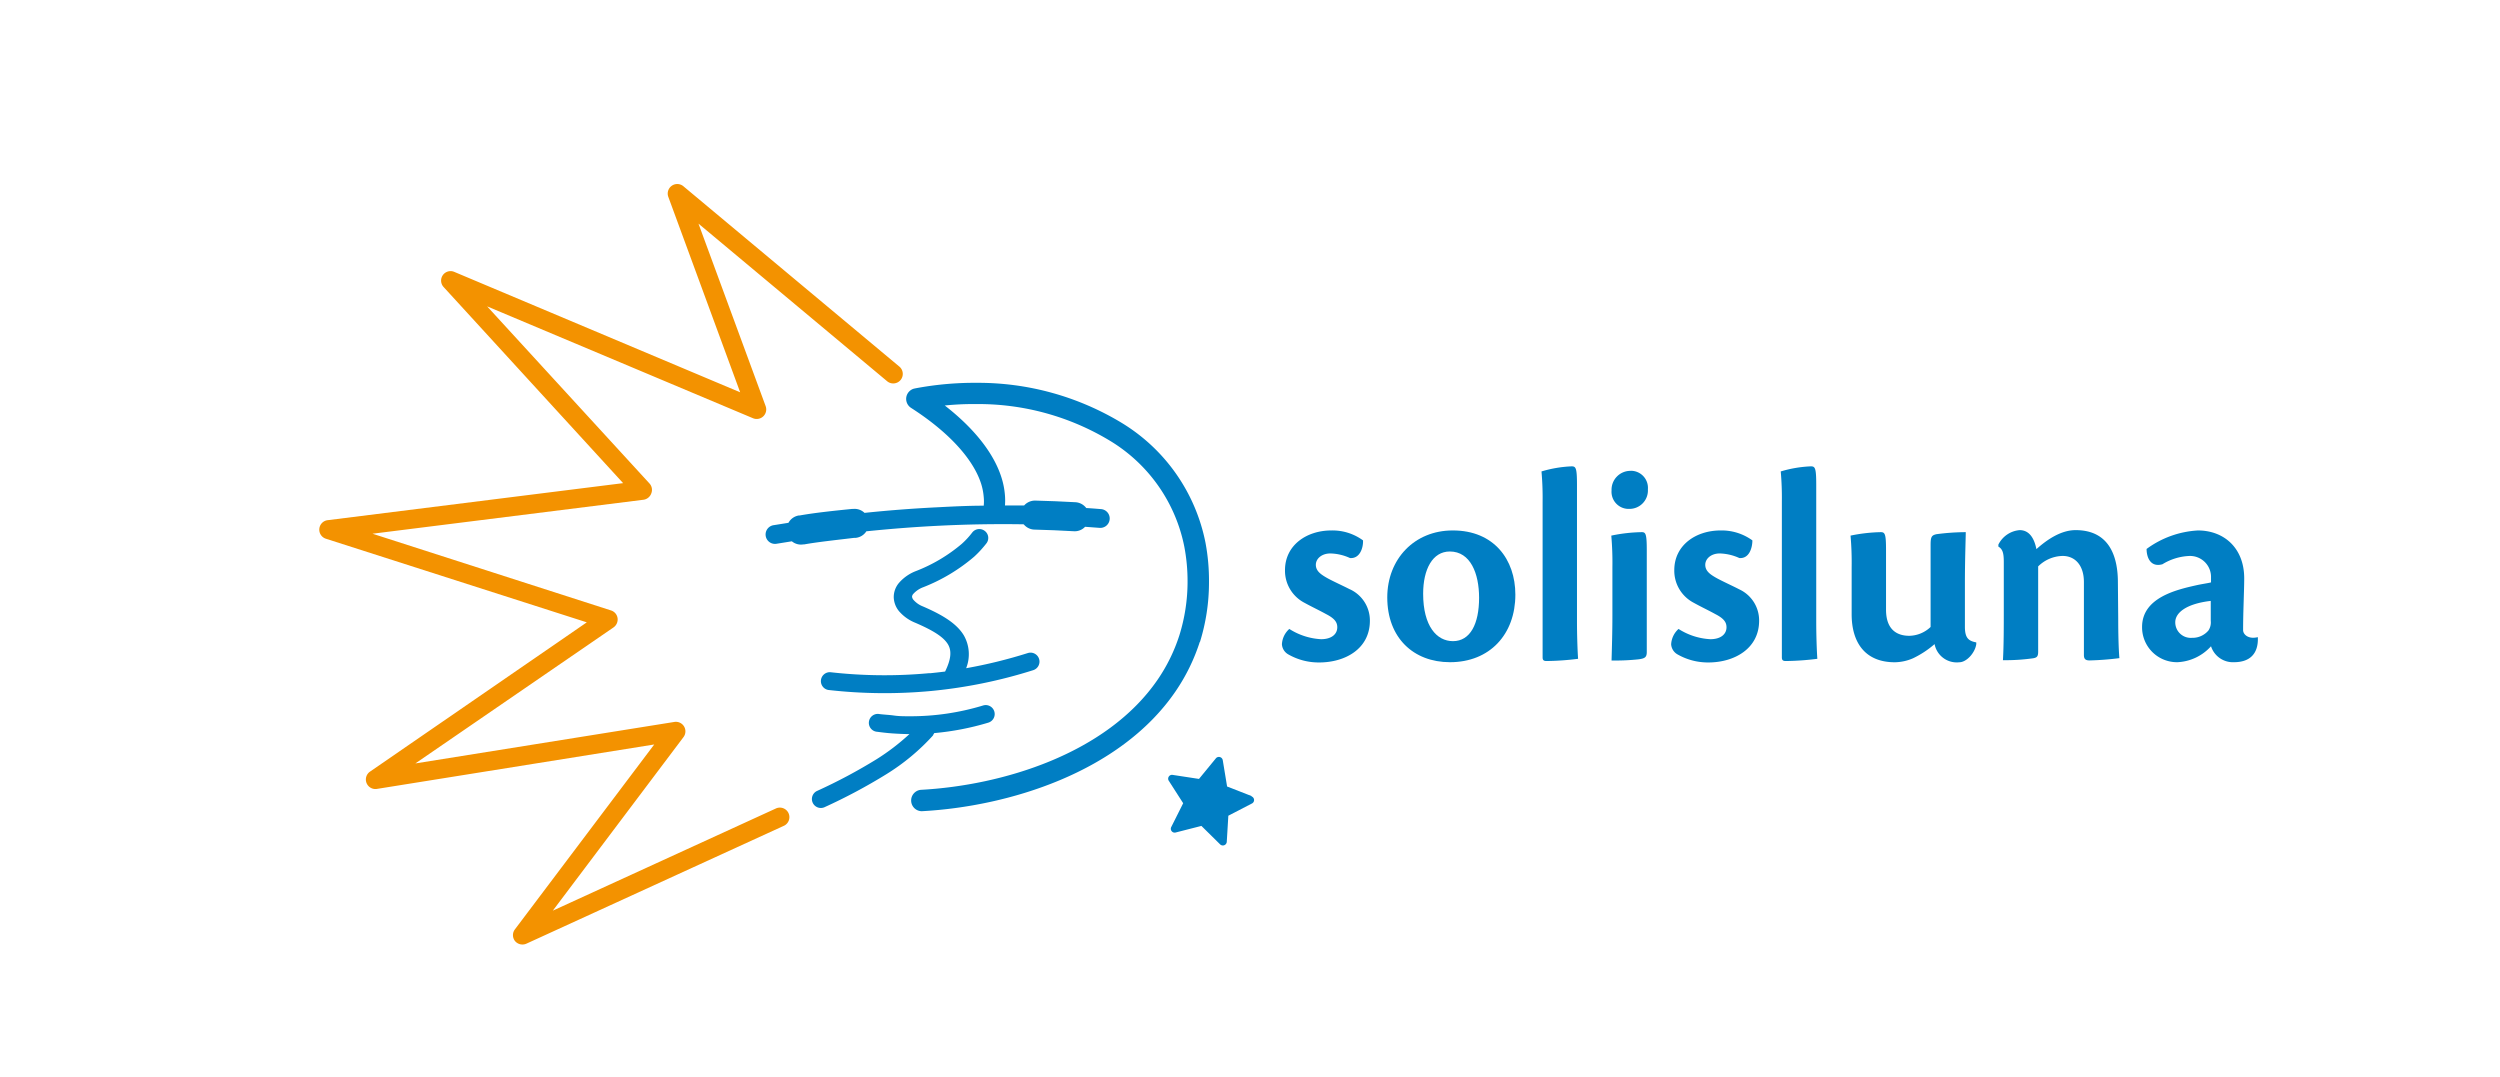 <svg id="Layer_1" data-name="Layer 1" xmlns="http://www.w3.org/2000/svg" viewBox="0 0 382.55 164.85"><defs><style>.cls-1{fill:#007ec3;}.cls-2{fill:#f39200;}</style></defs><title>PadrãoLogoSolisluna</title><path class="cls-1" d="M206.52,90.16c-1-.52-2.74-1.3-3.56-1.78s-1.61-1-1.61-1.95.91-1.74,2.22-1.74a7.55,7.55,0,0,1,3,.7c1.52.13,2.05-1.57,2-2.7a7.91,7.91,0,0,0-4.86-1.52h0c-3.73,0-7.08,2.22-7.08,6.08a5.53,5.53,0,0,0,3,5c1.09.6,2.22,1.13,3.31,1.73,1.26.65,1.69,1.22,1.69,2,0,1.09-.91,1.83-2.48,1.83a10,10,0,0,1-4.86-1.57,3.36,3.36,0,0,0-1.13,2.35,1.91,1.91,0,0,0,1,1.56,9.35,9.35,0,0,0,4.69,1.22c4,0,7.77-2.09,7.77-6.39a5.25,5.25,0,0,0-3-4.78"/><path class="cls-1" d="M222.33,81.17h-.05c-5.82,0-10,4.35-10,10.25,0,6.17,4,9.91,9.6,9.91,6.08,0,10-4.26,10-10.34,0-5.39-3.3-9.82-9.55-9.82m0,16.94c-2.48,0-4.56-2.3-4.56-7.25,0-3.74,1.43-6.47,4.08-6.47h0c3.17,0,4.48,3.38,4.48,7.08,0,4-1.35,6.64-4,6.64"/><path class="cls-1" d="M241.31,74.18c0-2.61-.18-2.82-.83-2.82a18.62,18.62,0,0,0-4.6.78,45.9,45.9,0,0,1,.17,4.6v23.85c0,.43.17.56.61.56a41.25,41.25,0,0,0,4.82-.34c-.09-1.26-.17-3.61-.17-5.74Z"/><path class="cls-1" d="M251.21,81.43a24.47,24.47,0,0,0-4.65.53,47.8,47.8,0,0,1,.17,4.86v7.43c0,2.52-.08,5-.13,6.82a33.58,33.58,0,0,0,4.13-.18c1-.13,1.26-.34,1.26-1.13V84.17c0-2.52-.18-2.74-.78-2.74"/><path class="cls-1" d="M249.47,72.05h0a2.89,2.89,0,0,0-2.87,3,2.62,2.62,0,0,0,2.74,2.82,2.82,2.82,0,0,0,2.82-3,2.61,2.61,0,0,0-2.65-2.83"/><path class="cls-1" d="M266.1,90.16c-1-.52-2.73-1.3-3.56-1.78s-1.6-1-1.6-1.95.91-1.74,2.21-1.74a7.64,7.64,0,0,1,3,.7c1.52.13,2-1.57,2-2.7a8,8,0,0,0-4.87-1.52h0c-3.74,0-7.08,2.22-7.08,6.08a5.53,5.53,0,0,0,3,5c1.08.6,2.21,1.13,3.3,1.73,1.26.65,1.69,1.22,1.69,2,0,1.09-.91,1.83-2.47,1.83a10,10,0,0,1-4.87-1.57,3.4,3.4,0,0,0-1.13,2.35,1.91,1.91,0,0,0,1,1.56,9.38,9.38,0,0,0,4.69,1.22c3.95,0,7.77-2.09,7.77-6.39a5.23,5.23,0,0,0-3-4.78"/><path class="cls-1" d="M277.92,74.18c0-2.61-.18-2.82-.83-2.82a18.54,18.54,0,0,0-4.6.78,45.9,45.9,0,0,1,.17,4.6v23.85c0,.43.17.56.61.56a41.25,41.25,0,0,0,4.82-.34c-.09-1.26-.17-3.61-.17-5.74Z"/><path class="cls-1" d="M300.67,95.9V89.25c0-3.78.13-6.9.13-7.82a35.23,35.23,0,0,0-4.47.31c-.78.17-.91.43-.91,1.69V95.94a4.85,4.85,0,0,1-3.26,1.35c-1.56,0-3.56-.65-3.56-4V84.17c0-2.52-.17-2.74-.83-2.74a25,25,0,0,0-4.6.53,47.19,47.19,0,0,1,.17,4.86V94c0,4.25,2,7.34,6.61,7.34a7.2,7.2,0,0,0,2.78-.61,14.63,14.63,0,0,0,3.3-2.17,3.45,3.45,0,0,0,3.78,2.78c1.13,0,2.43-1.48,2.6-2.78v-.26c-1.17-.22-1.74-.65-1.74-2.39"/><path class="cls-1" d="M324.08,89.12c0-3.39-.95-8-6.47-8-2.17,0-4.26,1.35-6,2.91-.26-1.34-.91-2.91-2.56-2.91a4,4,0,0,0-3.26,2.22v.3c.66.39.83,1,.83,2.35v7.12c0,3,0,5.6-.13,7.91a30.11,30.11,0,0,0,4.39-.26c.86-.09,1-.31,1-1.09v-13a5.47,5.47,0,0,1,3.74-1.6c1.91,0,3.26,1.43,3.26,4v11.16c0,.57.21.83.87.83a44.94,44.94,0,0,0,4.56-.35c-.13-1.48-.18-3.87-.18-6.13Z"/><path class="cls-1" d="M344.8,97.59c-1,0-1.56-.61-1.56-1.17,0-2.83.17-6.13.17-7.91,0-4.73-3.17-7.34-7.08-7.34A14.61,14.61,0,0,0,328.47,84c0,1.3.61,2.86,2.43,2.34a8.46,8.46,0,0,1,4-1.26,3.21,3.21,0,0,1,3.43,3.3v.74c-.52.13-1.47.26-2.26.44-3.08.69-8.29,1.91-8.29,6.38a5.34,5.34,0,0,0,5.43,5.39,7.37,7.37,0,0,0,5.12-2.44,3.52,3.52,0,0,0,3.52,2.44c2.48,0,3.69-1.35,3.65-3.65V97.5a3.74,3.74,0,0,1-.74.09M338.29,95a2.23,2.23,0,0,1-.35,1.47,3.17,3.17,0,0,1-2.52,1.13,2.37,2.37,0,0,1-2.56-2.39v0c0-1.43,1.65-2.82,5.43-3.26Z"/><path class="cls-1" d="M183.61,98.26a30.77,30.77,0,0,0,1.39-9v-.1a31.36,31.36,0,0,0-.54-6.13,27.73,27.73,0,0,0-12.75-18.28,42.41,42.41,0,0,0-22.28-6.17,48.48,48.48,0,0,0-9.44.86l-.21.05h0a1.67,1.67,0,0,0-.86.67,1.63,1.63,0,0,0,.5,2.26c5.64,3.62,9.44,7.72,10.69,11.53a9.17,9.17,0,0,1,.42,2.11,6.45,6.45,0,0,1,0,1.32c-2.32,0-4.67.12-7,.24-3.72.18-7.5.47-11.24.86a2.2,2.2,0,0,0-1.76-.6l-.18,0c-2.69.27-5.73.59-8,1l-.13,0A2.21,2.21,0,0,0,120.65,80l-2.25.36a1.44,1.44,0,1,0,.47,2.84h0l2.3-.37a2.18,2.18,0,0,0,1.77.47l.14,0c2.08-.37,5-.68,7.65-1l.23,0a2.19,2.19,0,0,0,1.61-1c3.71-.38,7.43-.67,11.08-.85,4.37-.22,8.75-.29,13-.22a2.19,2.19,0,0,0,1.67.81l3,.1,3,.15a2.18,2.18,0,0,0,1.72-.68l2.17.16a1.44,1.44,0,1,0,.22-2.87c-.74-.06-1.47-.12-2.21-.16a2.24,2.24,0,0,0-1.66-.89l-3.06-.15-3.07-.1a2.24,2.24,0,0,0-1.72.75c-1,0-1.95,0-2.93,0a9.77,9.77,0,0,0,0-1.53,12.05,12.05,0,0,0-.58-2.89c-1.2-3.67-4.18-7.42-8.63-10.88a43.19,43.19,0,0,1,4.82-.22,38.93,38.93,0,0,1,20.53,5.66,24.5,24.5,0,0,1,11.3,16.14,28.1,28.1,0,0,1,.5,5.49v.09a27.57,27.57,0,0,1-1.25,8,26.09,26.09,0,0,1-3.3,6.75c-7.83,11.45-23.87,16.23-36.27,16.9a1.64,1.64,0,0,0,.09,3.27h.08c13.19-.71,30.3-5.9,38.8-18.32a29.3,29.3,0,0,0,3.73-7.62"/><path class="cls-1" d="M142.28,103a73.88,73.88,0,0,1-15.23-.14,1.37,1.37,0,0,0-.29,2.72,76.34,76.34,0,0,0,15.77.15,75.29,75.29,0,0,0,15.57-3.18,1.37,1.37,0,0,0-.82-2.62,74.66,74.66,0,0,1-9.44,2.32,5.81,5.81,0,0,0-.34-5c-1.07-1.8-3.2-3.13-6.29-4.46a3.69,3.69,0,0,1-1.43-1,.9.9,0,0,1-.22-.49.74.74,0,0,1,.22-.45,3.85,3.85,0,0,1,1.51-1,27.25,27.25,0,0,0,7.77-4.66c.36-.33.7-.67,1-1s.63-.72.9-1.07v0h0a1.35,1.35,0,0,0-.3-1.9,1.37,1.37,0,0,0-1.9.28h0c-.23.3-.47.59-.72.86a11.86,11.86,0,0,1-.87.86,24.49,24.49,0,0,1-7,4.16,6.55,6.55,0,0,0-2.56,1.76,3.36,3.36,0,0,0-.85,2.23,3.51,3.51,0,0,0,.83,2.18,6.46,6.46,0,0,0,2.48,1.75c2.57,1.11,4.3,2.12,5,3.32.58,1,.46,2.28-.45,4.14q-1.2.15-2.4.27"/><path class="cls-1" d="M142.74,112.52a1.36,1.36,0,0,0,.21-.34,41.3,41.3,0,0,0,8.28-1.6,1.37,1.37,0,0,0-.79-2.63A38.05,38.05,0,0,1,139,109.6c-.69,0-1.43,0-2.2-.11s-1.49-.13-2.2-.22h0a1.37,1.37,0,1,0-.34,2.71h0c.81.11,1.6.2,2.36.25s1.53.09,2.37.1h.17a33.87,33.87,0,0,1-5,3.83,81.84,81.84,0,0,1-9.18,4.89,1.37,1.37,0,0,0,1.16,2.48,85,85,0,0,0,9.49-5.06,33.16,33.16,0,0,0,7.2-6"/><path class="cls-1" d="M191.53,121.82l-3.76-1.47-.66-4a.6.6,0,0,0-1.08-.28l-2.56,3.12-4-.61a.59.59,0,0,0-.6.93l2.18,3.4-1.81,3.61a.59.59,0,0,0,.69.86l3.91-1,2.88,2.84a.6.6,0,0,0,1-.4l.24-4,3.59-1.86a.59.59,0,0,0-.06-1.1"/><path class="cls-2" d="M137.66,56.13l-33.1-27.64a1.46,1.46,0,0,0-2.3,1.62l11,29.92L69.53,41.61a1.45,1.45,0,0,0-1.64,2.32l27.46,30L50.12,79.6a1.46,1.46,0,0,0-.27,2.83l39.94,12.8L56.61,118.08a1.46,1.46,0,0,0,1.06,2.64l42.44-6.8L78.8,142.2a1.46,1.46,0,0,0,0,1.79,1.48,1.48,0,0,0,1.75.41L120,126.34a1.46,1.46,0,0,0-1.22-2.65L84.59,139.35l20-26.56a1.46,1.46,0,0,0-1.39-2.32l-39.64,6.35L93.89,96a1.49,1.49,0,0,0,.61-1.42,1.45,1.45,0,0,0-1-1.17L57,81.67l41.48-5.2a1.48,1.48,0,0,0,1.19-1A1.44,1.44,0,0,0,99.4,74L74.54,46.88,115.23,64a1.46,1.46,0,0,0,1.93-1.85L106.88,34.22l28.91,24.15a1.46,1.46,0,0,0,1.87-2.24"/></svg>